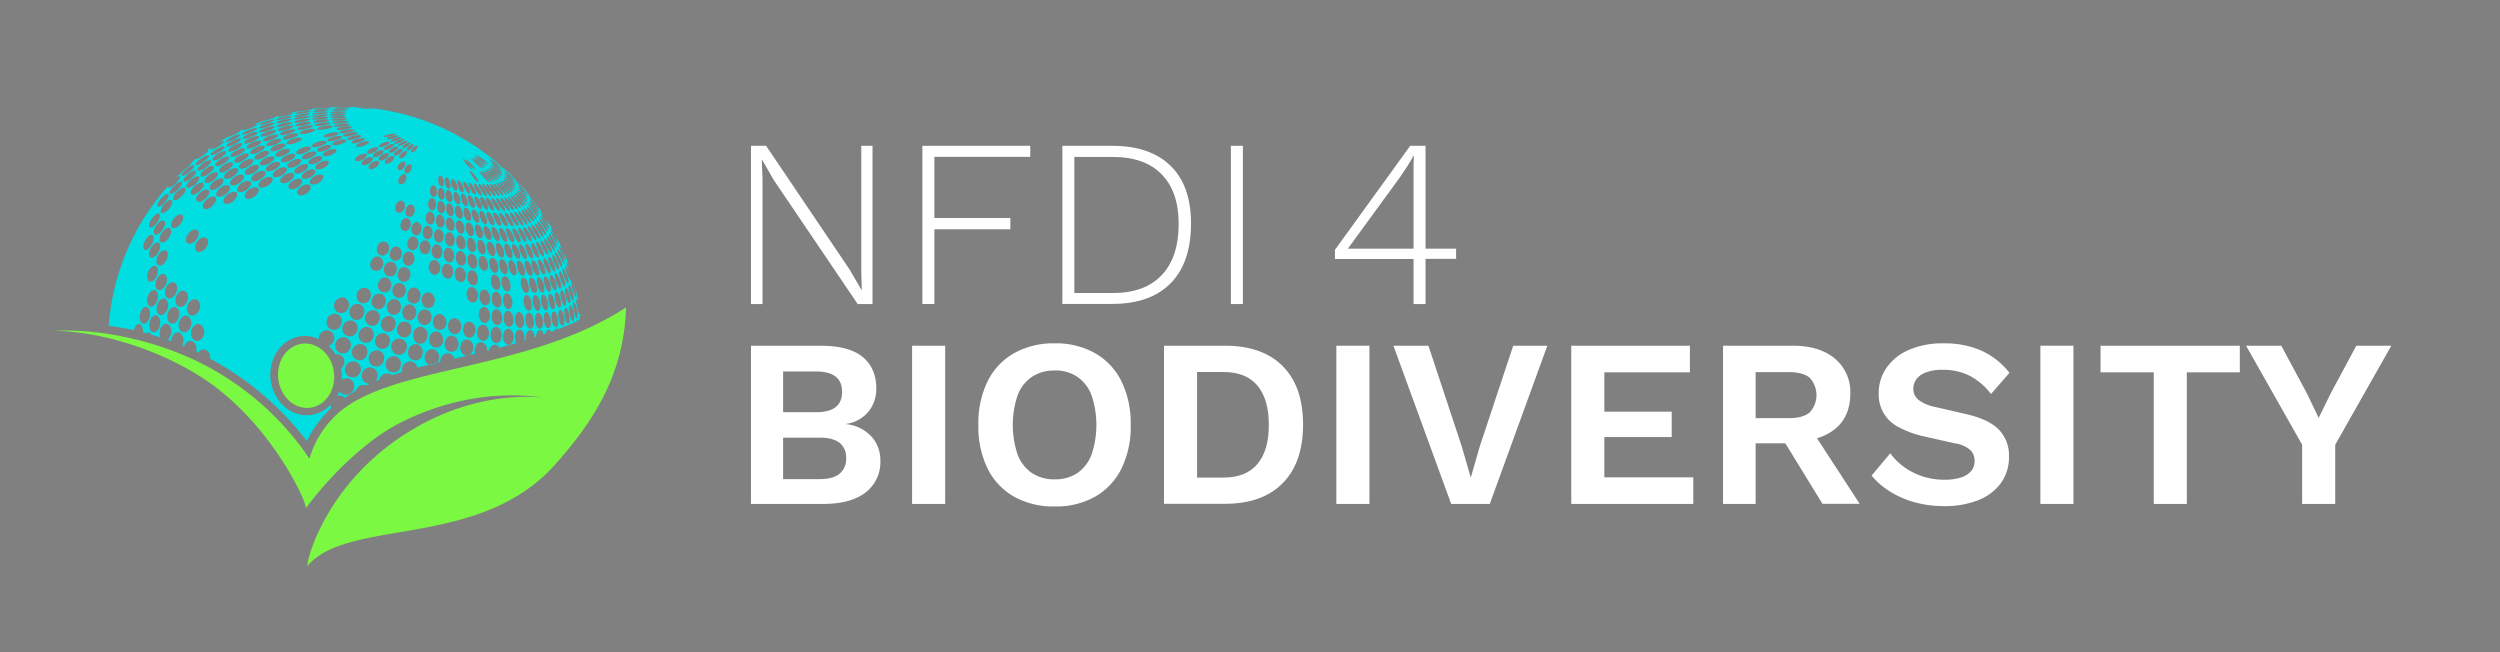 <svg id="Ebene_1" data-name="Ebene 1" xmlns="http://www.w3.org/2000/svg" xmlns:xlink="http://www.w3.org/1999/xlink" viewBox="0 0 736 192"><rect x="0" y="0" width="736" height="192" fill="#808080" stroke="none"/><defs><style>.cls-1{fill:url(#Unbenannter_Verlauf_27);}.cls-2{fill:url(#Unbenannter_Verlauf_23);}.cls-3{fill:#7af842;}.cls-4{fill:#00dee2;}.cls-5{fill:#fff;}</style><linearGradient id="Unbenannter_Verlauf_27" x1="91" y1="150.26" x2="91.08" y2="150.26" gradientUnits="userSpaceOnUse"><stop offset="0" stop-color="#fff"/></linearGradient><linearGradient id="Unbenannter_Verlauf_23" x1="90.92" y1="150.34" x2="91" y2="150.34" gradientUnits="userSpaceOnUse"><stop offset="0" stop-color="#fff"/><stop offset="1"/></linearGradient></defs><path class="cls-1" d="M91,150.29Z"/><path class="cls-2" d="M91,150.3Z"/><path class="cls-3" d="M87.83,119.64c4.4,1.61,9-1.12,10.25-6.11s-1.27-10.33-5.67-11.94-9,1.12-10.25,6.11S83.44,118,87.83,119.64Z"/><path class="cls-3" d="M97.45,123.73a27.8,27.8,0,0,0-6.34,11.32,83.88,83.88,0,0,0-26.28-25c-15-9.15-34.25-13.44-49.14-12.65,13.73.1,31.11,5.41,44.41,14.18C78.61,123.79,89.25,145.42,90,149.14c0,.19,0,.35,0,.54h0c6.39-8.65,17.22-19.94,28.21-25.41,13.76-6.86,28.3-9.07,41.23-7.28-12-.93-25.16,2-37.22,9-25,14.42-31.64,37.46-31.7,40.35,0,.09,0,.19,0,.29l.16-.21c12.37-14.1,50.78-4.56,73.06-30,10-11.37,20-25.29,20.57-45.91C153.6,110.43,112,107.18,97.45,123.73Z"/><path class="cls-4" d="M157.49,99.47h0l-.67.22Z"/><path class="cls-4" d="M145.52,102.85l-1.45.36h0Z"/><path class="cls-4" d="M168.64,82v-.09l0,0c-.08-.26-.16-.52-.23-.78,0,.08,0,.17,0,.22Q168.57,81.7,168.64,82Z"/><path class="cls-4" d="M158,99.29l-.13,0h0Z"/><path class="cls-4" d="M170.89,93.06c0-.29-.07-.57-.11-.86,0,.26-.07.4-.16.36-.4-.19-1.23-3.8-.92-4.56.15-.18.39.33.61,1.06q-.28-1.57-.63-3.12a16.89,16.89,0,0,1-.88-2.82.56.56,0,0,1,0,.26c0,.05-.08.06-.14,0a9.93,9.93,0,0,1,.6,1.59c.4,1.4.52,2.64.23,2.5s-1.51-3.78-1.24-4.47c0,0,.07,0,.12,0a4.27,4.27,0,0,1-.27-.59c0,.1-.07.14-.14.11-.43-.2-1.79-3.71-1.56-4.36.19-.21.7.72,1.1,1.76-.06-.25-.11-.49-.17-.74a6.88,6.88,0,0,1-.52-2c.08-.19.4.34.73,1.08-.34-1-.71-2-1.09-2.93a18.14,18.14,0,0,1-1.76-3.85l0-.06s0,0,0,0c-.18-.38-.36-.76-.55-1.14.17.39.27.69.22.74a15.21,15.21,0,0,1-2.3-4l0,0a5.93,5.93,0,0,1,1.23,1.68c-.56-1.07-1.15-2.12-1.76-3.15A22.49,22.49,0,0,1,159,61.85v0h0a2.42,2.42,0,0,1,.4.4c-.49-.73-1-1.44-1.51-2.14a31.24,31.24,0,0,1-2.45-3v0l0,0,.15.11c-.54-.66-1.1-1.31-1.66-1.95a32.89,32.89,0,0,1-2.44-2.53l0,0,0,0,.15.1q-.77-.8-1.56-1.56c-.84-.65-2.61-2.15-2.84-2.42l0,0h0a.83.83,0,0,1,.28.15c.31.24.61.5.91.75A69.45,69.45,0,0,0,109,31.81a3.36,3.36,0,0,1,.76.24v0a16.62,16.62,0,0,1-2.68-.4l-.3-.06-.6,0a16.17,16.17,0,0,1,2.94.63v0a25,25,0,0,1-2.71-.36,6.13,6.13,0,0,1-1.71-.36l.1,0c-.79,0-1.59-.05-2.4-.06a4.42,4.42,0,0,1,1.1.21v0a21,21,0,0,1-2.78-.08c-.6-.05-1-.08-1.25-.12q-1,0-2.1.09a1.5,1.5,0,0,1,.39.09v0a18.34,18.34,0,0,1-2.81.19c-.49,0-.87,0-1.16,0-.81.09-1.61.18-2.4.3.33,0,.58,0,.62.11v0a14.35,14.35,0,0,1-2.78.48,8.85,8.85,0,0,1-1.65.07c-1,.21-2.06.44-3.07.7.9-.18,1.71-.26,1.84-.06v0a9.6,9.6,0,0,1-2.7.78c-1.2.23-2,.26-1.87.09a1.31,1.31,0,0,1,.42-.22l-1,.3h0v0a10,10,0,0,1-2.66,1,9.77,9.77,0,0,1-1.13.24c-1,.35-1.89.72-2.81,1.11.65-.18,1.16-.25,1.22-.09v0a7.14,7.14,0,0,1-2.52,1.29c-1.23.43-2,.53-1.85.23,0,0,.09-.07.12-.11l-.68.33v0a7,7,0,0,1-2.45,1.5,7.44,7.44,0,0,1-1.36.46c-1.12.64-2.22,1.32-3.3,2,1-.57,2.07-1,2.21-.69v0c-.07.48-1.41,1.35-2.24,1.79-1.14.6-2,.77-1.85.39a1.84,1.84,0,0,1,.59-.68c-.44.3-.88.59-1.31.9.1,0,.18,0,.21.09v0c-.07.48-1.3,1.44-2.15,2s-1.47.76-1.69.67c-.25.2-.51.4-.75.61A8.65,8.65,0,0,1,55,49.44c-.21.15-.4.27-.59.38-.86.8-1.72,1.62-2.54,2.46.49-.34.93-.54,1.12-.4L53,52c.06.59-1,1.77-1.76,2.42-1,.83-1.77,1.11-1.77.62a1.12,1.12,0,0,1,.11-.38A69.59,69.59,0,0,0,32,95.92a84.49,84.49,0,0,1,8.56,1.55l-1.14-.29c.29-1.16,1-2.07,1.79-1.72a1.17,1.17,0,0,1,.26.17,2.88,2.88,0,0,1,.6,2.23l-.61-.16c2.32.58,4.61,1.26,6.9,2l-1.11-.36a1.81,1.81,0,0,1-.12-.28c-.64-2,.93-4.41,2.37-3.6a.78.78,0,0,1,.15.1c1.07.91.89,2.64.42,3.57a2.45,2.45,0,0,1-.72.89c.87.31,1.73.66,2.59,1-.52-.21-1-.43-1.55-.62.08-1.63,1.34-3,2.58-2.4l.16.1a3,3,0,0,1,.53,3.57h0l.56.25c.41-1.16,1.44-1.92,2.49-1.4l.17.1a2.7,2.7,0,0,1,.87,2.87l.66.33a1.77,1.77,0,0,1,2.26-.78l.18.1a2.59,2.59,0,0,1,1,2.45q2.1,1.13,4.17,2.39a87.55,87.55,0,0,1,24.33,21.9,31.7,31.7,0,0,1,5.22-7.77,28.6,28.6,0,0,1,2-2.08h0a2.23,2.23,0,0,1-.2-.41,2,2,0,0,1-.07-.48,9.62,9.62,0,0,1-7,3.11,9.49,9.49,0,0,1-3.31-.6c-5.41-2-8.56-8.49-7-14.52,1.25-4.91,5.18-8.21,9.8-8.21a9.71,9.71,0,0,1,3.31.59l.74.32a2.44,2.44,0,0,1,3.26-2.46,2.39,2.39,0,0,1,1,3.33,2.36,2.36,0,0,1-1.34,1.13,11.49,11.49,0,0,1,2,2.47A2.25,2.25,0,0,1,101,107.8a2.47,2.47,0,0,1-.6.74,12.67,12.67,0,0,1,.2,3.26,2.46,2.46,0,0,1,2.21-.29,2.42,2.42,0,0,1,1.2,3.36,2.38,2.38,0,0,1-4.12.27,12.54,12.54,0,0,1-.6,1.4,2.16,2.16,0,0,1,2.17.54h0q1.56-1.06,3.27-2a2.45,2.45,0,0,1,3.15-1.64l0,0h0l1-.47a2.21,2.21,0,0,1-2.26-1.57,2.46,2.46,0,0,1,3.09-3.11,2.43,2.43,0,0,1,.71,4l1.23-.49h0a2.42,2.42,0,0,1,3.08-1.77,2.52,2.52,0,0,1,.7.43c1-.32,2-.64,3-1a2.43,2.43,0,0,1,2.89-3,2.26,2.26,0,0,1,1.5,1.78h0c2.21-.59,4.5-1.15,6.83-1.7a2.3,2.3,0,0,1,2.64-2.52,2.16,2.16,0,0,1,1.46,1.55l1.25-.29,4.9-1.16c-.51-1.53.35-3.56,2-3.35a2.31,2.31,0,0,1,1.49,2.5l.62-.15c.24-.95.88-1.73,1.84-1.64a1.67,1.67,0,0,1,1.1.9c1.69-.44,3.38-.89,5.07-1.38-.76-1.37-.42-3.94,1-4,1.06.18,1.46,1.69,1.41,2.71a3.28,3.28,0,0,1-.08.56l.56-.17c-.2-1.32.16-2.86,1.17-2.92.83.1,1.25,1.19,1.34,2.14l.41-.13c0-1,.38-1.91,1.06-2s.91.61,1.11,1.27l.62-.21c.12-.62.39-1.11.82-1.2a1,1,0,0,1,.81.64l1-.37a.92.92,0,0,1,.5-.58.6.6,0,0,1,.47.21l1.37-.52a.56.56,0,0,1,.16-.15.32.32,0,0,1,.17,0l1.53-.63h0l1.27-.55a.66.66,0,0,1,.12-.22.21.21,0,0,1,.24.07l.7-.31a1.42,1.42,0,0,1,.18-.67c.13-.1.28.09.41.42l.3-.13a3.7,3.7,0,0,1,.08-1.35S170.86,93.06,170.89,93.06Zm-2.29-7c.39,1.41.42,2.63.06,2.44-.53-.26-1.61-3.85-1.16-4.5C167.78,83.78,168.3,84.89,168.6,86ZM53.72,63.35c.57.78-.18,2.17-.9,2.92-1.2,1.22-2.49,1.21-2.48,0C50.36,64.65,52.68,62.35,53.72,63.35ZM51,58.42c.05-1.41,2.75-3.73,3.49-3l.06.07c.3.69-.65,1.94-1.42,2.61C52,59.09,51,59.24,51,58.42Zm-4,12c0-1.72,2.11-3.94,3.08-3.17l.1.09c.59.81-.09,2.28-.76,3.06C48.31,71.73,47,71.75,47,70.46Zm1.63,6.74c-1,1.38-2.37,1.4-2.56.06-.26-1.81,1.77-4.18,2.89-3.38a1.06,1.06,0,0,1,.11.09C49.79,74.83,49.24,76.37,48.63,77.2Zm.73-15.28c-1,1-2,1.22-2.06.37,0-1.48,2.53-4,3.27-3.21l.07.07C51,59.87,50.08,61.2,49.36,61.92Zm-1,3.16.09.08c.46.79-.27,2.23-.94,3-1.05,1.2-2.16,1.32-2.21.22C45.19,66.74,47.45,64.3,48.31,65.08ZM46.8,71.55l.09.09c.61.84,0,2.37-.61,3.19-1,1.28-2.14,1.4-2.33.25C43.66,73.33,45.76,70.73,46.8,71.55ZM46,78.4l.11.1c.74.87.28,2.47-.29,3.34-.94,1.43-2.24,1.48-2.48.1C43,80.08,44.86,77.6,46,78.4Zm-.14,7.16.13.1c.86.89.52,2.57,0,3.47-.84,1.49-2.2,1.56-2.58.13C42.85,87.28,44.55,84.72,45.84,85.56Zm0-1.19c-.46-1.94,1.4-4.4,2.69-3.55a.57.57,0,0,1,.13.1c.84.88.43,2.5-.14,3.37C47.56,85.73,46.16,85.77,45.82,84.37Zm5.54-1.1.14.09c1,.9.57,2.53,0,3.41-1,1.52-2.59,1.45-2.91-.13C48.2,84.71,50,82.47,51.36,83.27Zm3.14,2.47a.78.78,0,0,1,.15.1c1,.89.71,2.54.15,3.42-1,1.53-2.68,1.46-3.09-.12C51.22,87.19,53.06,84.94,54.5,85.74Zm3.57,2.58c1.13.91.84,2.56.28,3.45-1,1.65-2.92,1.46-3.3-.33S56.42,87.32,58.07,88.32ZM54.75,70.63c-.06-1.67,2.13-3.79,3.42-2.82.77.82.13,2.26-.57,3C56.37,72.17,54.8,72.05,54.75,70.63ZM59.88,54c.4.7-.55,1.9-1.36,2.53-1.26,1-2.46,1-2.38.07C56.26,55.26,59,53.06,59.88,54Zm-.82-2.65c.31-1.18,3.23-3.16,3.88-2.32.26.62-.82,1.69-1.66,2.26C60,52.2,58.83,52.23,59.06,51.38Zm-2,3.2c-1.18.9-2.25,1-2.19.24.09-1.29,3-3.44,3.68-2.75l.06.07C58.91,52.8,57.9,54,57.08,54.58Zm.68,4c.14-1.44,2.73-3.44,3.72-2.51.51.72-.38,2-1.18,2.61C59,59.71,57.64,59.66,57.76,58.53Zm2.48-5.3C60.4,52,63.3,50,64.13,50.85c.38.66-.64,1.78-1.47,2.36C61.33,54.12,60.12,54.13,60.24,53.23Zm3.17-4.88c.36-1.1,3.4-2.88,4-2.08.24.58-.9,1.56-1.78,2.07C64.29,49.14,63.15,49.14,63.41,48.35Zm2.25,4.4c.48.68-.48,1.83-1.31,2.43-1.39,1-2.73.94-2.56-.12C62,53.7,64.7,51.85,65.66,52.75Zm-1.12-2.64c.22-1.16,3.22-3,4-2.15.35.62-.72,1.65-1.6,2.17C65.6,51,64.37,51,64.54,50.11Zm22.4-11.87c.14.42-1.25,1-2.16,1.24-1.45.41-2.57.36-2.34-.1C82.82,38.58,86.44,37.66,86.94,38.24Zm-.32-2.37c.42-.59,4.38-1.2,4.65-.71,0,.3-1.52.66-2.47.82C87.36,36.22,86.41,36.17,86.62,35.87ZM98.93,41.3c-1.44.43-2.66.37-2.46-.13.3-.75,3.5-1.52,4.21-1C101,40.52,99.77,41.05,98.93,41.3Zm3-.12c.35.38-.79,1-1.6,1.24-1.47.51-2.74.43-2.45-.15C98.25,41.49,101.15,40.71,101.89,41.18Zm-4.18-1c-1.49.37-2.7.29-2.43-.18.39-.71,3.68-1.38,4.33-.88C99.86,39.49,98.58,40,97.71,40.2Zm-8.94.52c.3.47-1,1.13-1.86,1.43-1.51.53-2.75.45-2.51-.15C84.77,41.08,88.07,40.11,88.77,40.72ZM88.31,39c.54-.75,3.93-1.43,4.48-.9.18.39-1.19.9-2.1,1.12C89.14,39.63,88,39.52,88.31,39Zm-1.07,5.76c.33-.93,3.24-2.09,4.16-1.42.43.49-.72,1.24-1.55,1.6C88.35,45.61,87,45.52,87.24,44.79ZM89,46.16c.39-.94,3.1-2,4-1.44.49.5-.59,1.3-1.39,1.68C90.06,47.13,88.61,47,89,46.16Zm2.88-3.37c.42-.87,3.43-1.73,4.18-1.19.37.43-.82,1.07-1.65,1.38C92.85,43.53,91.53,43.42,91.84,42.79Zm1.5-4.94c.37-.63,4-1.18,4.55-.69.15.34-1.25.72-2.17.89C94.23,38.31,93.12,38.22,93.34,37.85Zm4.51-1.75c.28-.48,4.26-.75,4.68-.31.06.27-1.68.47-2.36.53C98.73,36.44,97.71,36.34,97.85,36.1Zm1.85-.59c-1.47.08-2.44,0-2.26-.25.37-.44,4.39-.6,4.73-.19C102.18,35.32,100.39,35.48,99.7,35.51Zm-.3-.75c-1.48.05-2.43-.07-2.2-.27.45-.39,4.5-.46,4.75-.08C101.91,34.64,100.09,34.74,99.4,34.76Zm2.48-.95a10.2,10.2,0,0,1-2.63.26c-.62,0-2.08,0-2.17-.22C97.24,33.44,101.68,33.41,101.88,33.81Zm-4.73-.61c.25-.36,4.69-.31,4.79.06a12.16,12.16,0,0,1-2.69.18C98.63,33.44,97.19,33.4,97.15,33.2Zm.13,3c.09.31-1.36.64-2.3.78-1.51.23-2.59.13-2.31-.21C93.14,36.23,96.85,35.78,97.28,36.24Zm-2.85-.17c-1.45.18-2.45.1-2.27-.18.34-.54,4.33-1,4.69-.5C96.88,35.7,95.07,36,94.43,36.07Zm-.36-.88c-1.45.14-2.42.06-2.19-.19.44-.5,4.44-.84,4.71-.4C96.55,34.88,94.76,35.12,94.07,35.19Zm-2,1.87c.11.37-1.31.82-2.24,1-1.49.32-2.59.25-2.33-.16C87.94,37.23,91.61,36.54,92.08,37.06Zm-4.34,2.38c.23.45-1.11,1.07-2,1.35-1.53.48-2.73.39-2.41-.18C83.8,39.73,87.15,38.85,87.74,39.44Zm-5.59,4.72c-1.55.65-2.86.53-2.5-.22.46-1,3.48-2.13,4.27-1.43C84.26,43,83,43.81,82.15,44.16Zm.63-3.06c.25.48-1,1.2-1.92,1.56-1.48.57-2.72.49-2.44-.14C78.8,41.64,82.08,40.39,82.78,41.1ZM77.5,46.48c-1.52.74-2.85.64-2.53-.2.4-1.07,3.35-2.42,4.19-1.66C79.53,45.17,78.41,46,77.5,46.48Zm2.31-5.26c-1.43.5-2.54.48-2.35,0,.36-.94,3.88-2.07,4.43-1.41C82.05,40.2,80.77,40.88,79.81,41.22Zm-1.9,1.85c.29.53-.89,1.36-1.82,1.78-1.45.65-2.68.6-2.44-.11C74,43.76,77.18,42.31,77.91,43.07Zm-3,.21c-1.47.62-2.63.58-2.3-.08.45-.93,3.69-2.31,4.28-1.59C77.13,42.1,75.89,42.88,75,43.28Zm-1.79,2.08c.32.58-.81,1.51-1.71,2-1.41.75-2.65.72-2.45-.06C69.28,46.21,72.4,44.55,73.17,45.36Zm-2.93.3c-1.43.71-2.58.69-2.29,0,.41-1,3.56-2.6,4.17-1.84C72.33,44.32,71.15,45.2,70.24,45.66ZM66,51.85c.28-1.27,3.07-3,4-2.1.45.64-.56,1.7-1.43,2.25C67.14,52.92,65.8,52.84,66,51.85Zm1.77,1.78c.33-1.31,2.94-2.87,3.94-2,.54.65-.42,1.75-1.26,2.32C69,54.91,67.51,54.76,67.79,53.63Zm2.62-4.71c.35-1.17,3.22-2.69,4.11-1.88.41.59-.66,1.56-1.55,2.06C71.49,49.93,70.15,49.84,70.41,48.92Zm5.72-.16c.49.61-.52,1.61-1.38,2.13-1.46.87-2.87.79-2.69-.16C72.29,49.52,75.12,47.93,76.13,48.76ZM74,52.45c.29-1.25,2.92-2.73,4-1.94.57.62-.36,1.67-1.21,2.21C75.26,53.67,73.73,53.52,74,52.45ZM76.5,48c.3-1.11,3.2-2.53,4.15-1.76.44.57-.61,1.48-1.5,1.94C77.66,48.93,76.27,48.84,76.5,48Zm1.81,1.6c.36-1.14,3-2.48,4-1.74.52.58-.47,1.53-1.33,2C79.49,50.72,78,50.56,78.31,49.57Zm2.76-4.07c.36-1,3.31-2.25,4.21-1.53.39.51-.7,1.32-1.61,1.73C82.15,46.39,80.79,46.29,81.07,45.5Zm1.64,1.59c.26-1,3.14-2.36,4.13-1.64.46.52-.57,1.37-1.45,1.81C83.91,48,82.51,47.91,82.71,47.09Zm1.88,1.5c.33-1.07,3-2.33,4-1.64.53.53-.43,1.43-1.28,1.89C85.8,49.67,84.3,49.53,84.59,48.59Zm5.93-.12c.59.54-.29,1.47-1.11,2-1.45.88-3,.76-2.78-.2S89.42,47.78,90.52,48.47Zm-1.65,3.27c.29-1.12,2.66-2.38,3.75-1.75.65.55-.16,1.52-.94,2C90.21,53,88.58,52.84,88.87,51.74Zm1.95-4.1c.3-1,2.91-2.17,3.9-1.56.55.51-.46,1.35-1.23,1.77C91.91,48.69,90.57,48.45,90.82,47.64Zm2.54-3.53c.32-.9,3.24-1.85,4.06-1.32.42.44-.7,1.13-1.5,1.47C94.46,44.86,93.12,44.79,93.36,44.11Zm1.71,1.24c.4-.93,3.05-1.86,3.88-1.35.48.45-.56,1.18-1.33,1.54C96,46.29,94.76,46.07,95.07,45.35Zm6.45,42.35a2.28,2.28,0,0,1,.89,3.19,2.11,2.11,0,0,1-3.93-.16A2.41,2.41,0,0,1,101.52,87.7ZM104,94.48a2.37,2.37,0,0,1,1,3.26,2.19,2.19,0,0,1-4.06-.11A2.43,2.43,0,0,1,104,94.48ZM103,92.71A2.4,2.4,0,0,1,106,89.6a2.32,2.32,0,0,1,1,3.2A2.11,2.11,0,0,1,103,92.71Zm14.08-43.1c-.18-1,1.22-2.34,2-2,.53.3.24,1.18-.14,1.7C118.3,50.31,117.25,50.35,117.12,49.61Zm2.16,1.69c.66.35.48,1.36.14,2-.61,1.08-1.8,1.3-2.09.39S118.23,50.93,119.28,51.3Zm-.76,7.85c.89.44.82,1.65.5,2.37-.62,1.36-2.13,1.53-2.56.29S117.23,58.72,118.52,59.15ZM117.2,72.69a2.17,2.17,0,0,1,.89,2.82c-.65,1.55-2.52,1.73-3.17.29S115.49,72.14,117.2,72.69Zm-1.83-25.16c-1,.89-2.06.87-2.06.19,0-.9,1.76-2.1,2.57-1.76C116.36,46.27,115.87,47.06,115.37,47.53Zm-1.81,23.7a2.06,2.06,0,0,1,.74,2.8c-.77,1.6-2.79,1.62-3.27,0S112,70.67,113.56,71.23Zm-2.75-22.09c-1.11.94-2.34.87-2.33.11,0-1,2-2.23,2.92-1.82C112,47.8,111.39,48.65,110.81,49.14Zm-1.91,38.8a2,2,0,0,1-3.8-.06A2.36,2.36,0,0,1,108,84.82,2.27,2.27,0,0,1,108.9,87.94Zm.2-9.41c-.5-1.56,1-3.51,2.65-2.92a2.13,2.13,0,0,1,.82,2.92C111.76,80.18,109.62,80.18,109.1,78.53Zm3.19,8a2.32,2.32,0,0,1,1.06,3.12,2,2,0,0,1-3.79,0C108.92,88,110.4,85.94,112.29,86.56Zm-.9-1.67c-.61-1.62.81-3.67,2.62-3.08a2.29,2.29,0,0,1,1,3A1.93,1.93,0,0,1,111.39,84.89Zm1.76-4.7c-.56-1.56.78-3.57,2.5-3a2.22,2.22,0,0,1,.95,2.93A1.81,1.81,0,0,1,113.15,80.19Zm5,3.19a2.35,2.35,0,0,1,1.13,3,1.9,1.9,0,0,1-3.59.15C115,84.94,116.36,82.84,118.17,83.38ZM117.34,82c-.82-1.58.41-3.85,2.24-3.3a2.32,2.32,0,0,1,1.08,2.94A1.78,1.78,0,0,1,117.34,82Zm1.45-4.67c-.77-1.51.37-3.72,2.08-3.21a2.25,2.25,0,0,1,1,2.83C121.34,78.5,119.51,78.73,118.79,77.29Zm1.34-4.52c-.69-1.42.38-3.58,1.93-3.12a2.21,2.21,0,0,1,1,2.71C122.52,73.91,120.82,74.15,120.13,72.77Zm.65-6c-.56,1.46-2.17,1.67-2.74.35s.56-3.35,2-2.9A2,2,0,0,1,120.78,66.77Zm-1.25-3.59c-.66-1.25.44-3.23,1.63-3l.13,0a1.93,1.93,0,0,1,.67,2.4C121.48,64,120.1,64.26,119.53,63.18Zm1.4-13.06c-.61,1.08-1.63,1.16-1.84.4-.26-1,1-2.45,1.79-2.17C121.43,48.65,121.23,49.59,120.93,50.12Zm-1.66-4.26c-.81.86-1.74.9-1.74.27s1.51-2,2.17-1.7C120.1,44.68,119.69,45.41,119.27,45.86Zm-1.47-.73c-.93.8-1.89.8-1.82.21.09-.75,1.77-1.82,2.43-1.56C118.78,44,118.28,44.72,117.8,45.13Zm-1.43-.75c-1.07.75-2,.72-1.89.15a3,3,0,0,1,2.68-1.42C117.54,43.38,116.79,44.09,116.37,44.38ZM115,43.62c-1.11.65-2.07.63-2,.15.13-.68,2.25-1.64,2.94-1.33C116.31,42.7,115.46,43.35,115,43.62Zm-.68,1.5c.45.31-.13,1.06-.69,1.49-1.09.85-2.2.8-2.12.13C111.6,45.88,113.51,44.77,114.31,45.12Zm-2.38.56c-1.2.79-2.32.7-2.17.06.19-.82,2.26-1.83,3-1.48C113.22,44.58,112.55,45.28,111.93,45.68ZM108.82,48c-1.21.88-2.45.78-2.37.05.1-1,2.24-2.11,3.13-1.69C110.1,46.78,109.45,47.59,108.82,48Zm-1.9-1.11c-1.32.82-2.56.69-2.41,0,.2-.92,2.48-2,3.34-1.54C108.34,45.74,107.6,46.51,106.92,46.93Zm1.73,49.43a2.38,2.38,0,0,1,1.14,3.25,2.19,2.19,0,0,1-4.07,0A2.43,2.43,0,0,1,108.65,96.36Zm-1-1.75a2.38,2.38,0,0,1,2.83-3.19,2.35,2.35,0,0,1,1.1,3.19A2.1,2.1,0,0,1,107.67,94.61Zm5.71,3.54a2.41,2.41,0,0,1,1.22,3.23,2.18,2.18,0,0,1-4,.07A2.41,2.41,0,0,1,113.38,98.15Zm-1-1.74a2.37,2.37,0,0,1,2.72-3.27,2.4,2.4,0,0,1,1.2,3.18A2.09,2.09,0,0,1,112.35,96.41Zm1.72-5c-.69-1.66.69-3.8,2.6-3.23a2.37,2.37,0,0,1,1.16,3.11A2,2,0,0,1,114.07,91.44Zm5.59,3.32a2.42,2.42,0,0,1,1.28,3.16,2.06,2.06,0,0,1-3.88.19C116.3,96.43,117.67,94.21,119.66,94.76Zm-1-1.68c-.75-1.65.55-3.84,2.45-3.32a2.43,2.43,0,0,1,1.28,3.1A2,2,0,0,1,118.61,93.08Zm1.44-5c-.72-1.61.49-3.76,2.31-3.26a2.41,2.41,0,0,1,1.24,3A1.86,1.86,0,0,1,120.05,88.12Zm5.43-17.27a2.32,2.32,0,0,1,1.11,2.72c-.41,1.59-2.07,1.89-2.82.5S123.93,70.44,125.48,70.85Zm0,20.36a2.44,2.44,0,0,1,1.36,3.07,1.93,1.93,0,0,1-3.67.33C122.37,93,123.58,90.73,125.47,91.21Zm-1-1.44c-1-1.6.12-4,2-3.54a2.48,2.48,0,0,1,1.35,3A1.82,1.82,0,0,1,124.51,89.77ZM126.59,80c-.9-1.5,0-3.83,1.68-3.4a2.46,2.46,0,0,1,1.29,2.83C129.18,81.09,127.43,81.43,126.59,80Zm.93-4.55c-1-1.43-.2-3.76,1.24-3.51l.15,0a2.44,2.44,0,0,1,1.24,2.73C129.86,76.24,128.38,76.66,127.52,75.45Zm1.74-8,.14,0a2.43,2.43,0,0,1,1.19,2.61c-.22,1.46-1.59,1.89-2.4.75C127.24,69.52,127.94,67.27,129.26,67.49Zm.34-4.28.13,0a2.43,2.43,0,0,1,1.14,2.48c-.16,1.34-1.27,1.82-2,.89C127.81,65.4,128.35,63,129.6,63.21Zm2.2,14.46.16,0a2.57,2.57,0,0,1,1.41,2.83c-.27,1.61-1.82,2.07-2.77.84C129.47,79.89,130.27,77.44,131.8,77.67Zm-.64-1.1c-1.08-1.42-.41-3.81,1-3.6a.66.66,0,0,0,.15,0,2.6,2.6,0,0,1,1.37,2.73C133.5,77.3,132.08,77.77,131.16,76.57Zm.52-4.51c-1.1-1.21-.72-3.63.57-3.64a1.26,1.26,0,0,1,.27,0,2.58,2.58,0,0,1,1.33,2.61C133.73,72.49,132.55,73,131.68,72.06Zm.38-8.72c-1.12-1.06-.85-3.4.11-3.45a.86.86,0,0,1,.22,0c.83.31,1.23,1.59,1.23,2.35C133.63,63.49,132.82,64.06,132.06,63.34Zm1.77,3.23c-.06,1.38-1.1,1.91-1.93,1-1.08-1.2-.71-3.65.52-3.49l.12,0A2.59,2.59,0,0,1,133.83,66.57ZM132,59.3c-1.1-.86-1-3.29-.17-3.37a.63.63,0,0,1,.19,0c.72.27,1.13,1.47,1.18,2.19C133.3,59.27,132.71,59.84,132,59.3Zm2-2.78.18,0c.71.25,1.21,1.46,1.32,2.21.17,1.14-.35,1.75-1,1.23C133.34,59.13,133.18,56.64,134,56.52Zm1.35,12.76a.77.77,0,0,1,.26,0,2.72,2.72,0,0,1,1.45,2.6c0,1.47-1.12,2-2,1.08C133.89,71.8,134.11,69.34,135.36,69.28Zm-.26-4.45a.9.9,0,0,1,.23,0,2.81,2.81,0,0,1,1.42,2.48c0,1.33-.82,1.94-1.67,1.19C133.92,67.5,133.93,64.91,135.1,64.83ZM137,61.16a.67.67,0,0,1,.2,0c.79.25,1.34,1.55,1.47,2.35.19,1.21-.35,1.88-1.11,1.35C136.36,64,136.15,61.31,137,61.16Zm1-3.7h.15c.67.2,1.32,1.43,1.55,2.2.32,1.1.06,1.79-.57,1.46C138,60.5,137.36,57.66,138,57.46Zm21.71,15.92c.55,1.26.62,2.27.14,2.11-.33-.1-.94-.83-1.53-2.2,0,0-.78-1.82-.31-2.07C158.54,71.18,159.35,72.49,159.75,73.38Zm-.49-2.59c.39-.08,1.16,1,1.67,2.09.58,1.24.73,2.27.29,2.15C160.62,74.86,158.65,71.24,159.26,70.79Zm-5.79-6.33c.64,1.09.84,2,.44,1.92-.75-.1-2.86-3.64-2.38-4h.05C152,62.38,153,63.59,153.47,64.46Zm-.8-2.32,0,0c.4,0,1.35,1.15,1.89,2,.68,1.09.94,2,.58,2C154.5,66,152.27,62.53,152.67,62.14Zm-.34-.49c-.62-.06-3.09-3.41-2.78-3.77l0,0c.37,0,1.39,1.12,2,1.94C152.3,60.81,152.66,61.68,152.33,61.65Zm-1.75-1.58c.7,1,1,1.88.63,1.83-.68-.1-3-3.48-2.64-3.8l0,0C149,58.09,150,59.24,150.58,60.07Zm-1.14.2c.67,1,.9,1.88.49,1.8-.73-.14-2.94-3.54-2.48-3.83h.05C147.94,58.26,148.91,59.43,149.44,60.27Zm-1.28.11c.62,1.06.78,1.87.35,1.77-.79-.19-2.84-3.59-2.31-3.84h.05C146.74,58.36,147.67,59.55,148.16,60.38Zm-1.42,0c.56,1.06.66,1.85.2,1.72-.84-.22-2.63-3.38-2.16-3.8l.1,0C145.4,58.38,146.29,59.58,146.74,60.41Zm.55,4.37c.47,1.18.34,2-.27,1.71-1-.48-2.31-3.57-1.64-3.94l.14,0C146.17,62.65,147,64,147.29,64.78Zm-.1-2.15h.06c.61.1,1.45,1.38,1.83,2.22.53,1.19.48,2-.11,1.77C147.94,66.15,146.46,62.84,147.19,62.63Zm1.6,0h.06c.56.07,1.44,1.34,1.85,2.18.59,1.18.62,2,.06,1.82C149.78,66.21,148.14,62.9,148.79,62.64Zm1.44-.07.06,0c.49,0,1.41,1.26,1.88,2.13.6,1.1.73,2,.29,1.89C151.65,66.42,149.67,62.87,150.23,62.57Zm2.5,4.52.07,0c.56,0,1.41,1.34,1.81,2.21.55,1.23.56,2.16,0,1.94C153.64,70.84,152.06,67.4,152.73,67.09Zm1.47-.19.05,0c.51,0,1.38,1.29,1.81,2.16.61,1.22.69,2.17.17,2C155.32,70.69,153.63,67.26,154.2,66.9Zm1.33-.32c.41,0,1.26,1.06,1.8,2.09.64,1.22.8,2.19.32,2C157,70.49,154.87,66.94,155.53,66.58Zm1,5,.06,0c.55,0,1.35,1.32,1.72,2.23.52,1.26.51,2.25,0,2.06C157.37,75.51,155.91,72,156.57,71.58Zm2.3-1.3c-.58-.17-2.79-3.67-2.25-4.09.38-.07,1.28,1.13,1.78,2C159.07,69.42,159.3,70.4,158.87,70.28Zm-1.75-5.06c-.51-.13-3-3.44-2.65-3.88.3-.09,1.27,1,1.86,1.89C157.11,64.35,157.49,65.32,157.12,65.22Zm-1.56-1.49c.74,1.14,1.06,2.09.65,2-.57-.17-3-3.53-2.54-3.92C154,61.71,155,62.87,155.56,63.73Zm-1.47-2.84c-.49,0-3.22-3.37-3-3.71.25-.06,1.23.91,2,1.82S154.35,60.87,154.09,60.89Zm-1.69-1.46c.77,1,1.19,1.89.89,1.88-.51,0-3.11-3.36-2.9-3.73l0,0C150.71,57.51,151.7,58.51,152.4,59.43Zm-1.71-2.68c-.4,0-3.4-3.22-3.24-3.5A7,7,0,0,1,149.51,55C150.38,55.92,150.94,56.75,150.69,56.75Zm-1.75-1.39c.85,1,1.34,1.77,1.07,1.76-.52,0-3.39-3.28-3.14-3.55C147.13,53.54,148.17,54.49,148.94,55.36Zm-.71.3c.81,1,1.26,1.78,1,1.75-.52-.06-3.24-3.27-3-3.57l0,0C146.47,53.81,147.49,54.78,148.23,55.66Zm-.84.24c.78,1,1.16,1.78.83,1.72-.61-.1-3.18-3.3-2.89-3.6h0C145.68,54,146.69,55,147.39,55.9Zm-1,.16c.73,1,1.06,1.78.69,1.71-.66-.14-3.07-3.36-2.72-3.63h0C144.79,54.16,145.77,55.18,146.43,56.06Zm-1.09.1c.68,1,.94,1.77.56,1.68-.7-.18-3-3.4-2.55-3.64h0C143.78,54.24,144.72,55.27,145.34,56.16Zm-1.21,0c.63,1,.82,1.75.41,1.64-.74-.21-2.81-3.44-2.34-3.63l.05,0C142.7,54.27,143.63,55.4,144.13,56.19Zm1.05,4.16c.51,1.06.53,1.83,0,1.68-.88-.26-2.51-3.42-1.95-3.79l.11,0C143.94,58.32,144.78,59.52,145.18,60.35Zm-1.69-.14c.45,1,.39,1.79-.12,1.63-.93-.3-2.37-3.45-1.73-3.78l.13,0C142.38,58.18,143.16,59.42,143.49,60.21ZM141.68,60c.4,1.12.22,1.84-.39,1.53-1.11-.59-2-3.47-1.39-3.71H140C140.68,58,141.39,59.2,141.68,60Zm-2.36,1.68a.37.37,0,0,1,.18,0c.76.22,1.38,1.52,1.57,2.33.27,1.23-.18,1.94-.92,1.43C138.92,64.58,138.5,61.85,139.32,61.66Zm1.06,4.39h.21c.85.24,1.44,1.6,1.58,2.44.2,1.29-.37,2-1.16,1.48C139.79,69.15,139.33,66.26,140.38,66.05Zm1.09-4h.17c.72.19,1.41,1.49,1.64,2.31.34,1.17,0,1.92-.62,1.58C141.56,65.37,140.62,62.32,141.47,62.05Zm1.35,4.45a.6.6,0,0,1,.19,0c.8.2,1.46,1.56,1.64,2.42.29,1.29-.19,2.06-1,1.55C142.49,69.69,141.85,66.76,142.82,66.5Zm.67-4.15a.44.44,0,0,1,.16,0c.68.16,1.42,1.46,1.71,2.29.41,1.17.19,1.95-.45,1.64C143.85,65.74,142.73,62.67,143.49,62.35Zm1.7,4.47h.09c.76.17,1.47,1.53,1.7,2.39.36,1.31,0,2.12-.79,1.63C145,70.08,144.2,66.92,145.19,66.82Zm1.28,4.69a.65.65,0,0,1,.2,0c.83.19,1.49,1.59,1.68,2.49.27,1.34-.23,2.17-1,1.67C146.11,74.88,145.47,71.82,146.47,71.51Zm.77-4.44a.41.41,0,0,1,.16,0c.72.14,1.47,1.48,1.74,2.35.4,1.23.16,2.07-.49,1.77C147.54,70.66,146.44,67.44,147.24,67.07Zm2,.09h.08c.67.1,1.46,1.44,1.78,2.31.46,1.23.3,2.11-.32,1.83C149.71,70.81,148.43,67.38,149.28,67.16Zm1.81,0,.07,0c.62.07,1.44,1.39,1.8,2.27.51,1.23.44,2.13-.15,1.89C151.76,70.88,150.34,67.44,151.09,67.18Zm2,4.71.08,0c.67.07,1.43,1.44,1.74,2.34.43,1.28.25,2.2-.36,2C153.47,75.72,152.26,72.16,153.12,71.89Zm1.82-.1.07,0c.61,0,1.4,1.38,1.74,2.28.47,1.27.38,2.23-.19,2C155.53,75.67,154.18,72.12,154.94,71.79Zm1.91,4.86.08,0c.66,0,1.38,1.42,1.66,2.35.41,1.4.17,2.4-.5,2C157,80.38,156,77,156.85,76.65Zm1.85-.26c.59,0,1.32,1.35,1.63,2.28.46,1.39.31,2.43-.31,2.08C159.12,80.26,157.8,76.7,158.7,76.39Zm1.55-.36c.52-.06,1.26,1.28,1.6,2.21.5,1.39.43,2.45-.14,2.15C160.88,79.94,159.48,76.41,160.25,76Zm1.33-.48c.41-.09,1.12,1,1.55,2.14.53,1.38.55,2.47,0,2.2C162.42,79.5,160.94,76,161.58,75.55Zm1.1-.6c.34-.12,1,1,1.49,2.07.56,1.37.66,2.48.21,2.25C163.74,79,162.21,75.45,162.68,75Zm.89,5.51c.48-.11,1.13,1.24,1.42,2.18.44,1.41.37,2.53-.14,2.27C164.11,84.52,162.88,80.93,163.57,80.46Zm1.19-.64c.39-.16,1,1.16,1.35,2.1.46,1.4.49,2.55,0,2.32C165.49,83.91,164.21,80.36,164.76,79.82Zm.57-1.29c-.54-.27-2.13-3.73-1.79-4.29.27-.16,1,.91,1.41,2C165.54,77.58,165.73,78.72,165.33,78.53ZM163.84,73c-.37,0-2.42-3.46-2.21-4.11.18-.17.91.82,1.47,1.86S164.1,73,163.84,73Zm-1.23-1.42c.62,1.2.92,2.28.6,2.23s-2.49-3.58-2.15-4.17C161.33,69.44,162.13,70.62,162.61,71.53Zm-.73.73c.62,1.23.83,2.28.45,2.19-.53-.12-2.54-3.69-2.06-4.2C160.59,70.13,161.35,71.2,161.88,72.26Zm-1.19-3.14c-.45-.09-2.74-3.46-2.45-4,.24-.12,1.06.87,1.68,1.88C160.64,68.15,161,69.18,160.69,69.12Zm-1.43-1.47c.7,1.17,1,2.19.62,2.1s-2.77-3.57-2.35-4C157.85,65.59,158.74,66.77,159.26,67.65Zm-1.42-3c-.42-.09-3-3.37-2.74-3.83.22-.11,1.14.87,1.82,1.82S158.16,64.72,157.84,64.65Zm-3.9-6.76c.88,1,1.47,2,1.19,1.9S152,56.68,152,56.22C152.2,56.11,153.17,57,153.94,57.89Zm-1.67-2.26,0,0a6.63,6.63,0,0,1,1.82,1.62c.73.79,1.44,1.75,1.33,1.9A13.71,13.71,0,0,1,152.27,55.63Zm1.32,2.85c.82,1,1.34,1.87,1.13,1.9-.42.07-3.22-3.27-3.07-3.65C151.86,56.65,152.84,57.59,153.59,58.48ZM148.42,52c.22-.06,1.45,1,2,1.52.78.75,1.56,1.63,1.46,1.76A16.69,16.69,0,0,1,148.42,52Zm1.83,2.09a5.68,5.68,0,0,1,1.39,1.75c-.22.15-3.45-3-3.42-3.35C148.37,52.36,149.41,53.22,150.25,54.05Zm-.3.5c.71.73,1.39,1.57,1.31,1.75-.29.12-3.46-3.11-3.36-3.42A7,7,0,0,1,150,54.55ZM146.38,50a7.07,7.07,0,0,1,1.6,1.59c-.4.1-3.71-3-3.72-3A9.29,9.29,0,0,1,146.38,50Zm-2.07-1.88a9.64,9.64,0,0,1,2.07,1.36A8.27,8.27,0,0,1,148,51C147.73,51.2,144.32,48.16,144.31,48.11Zm1.95,2.34c.75.64,1.55,1.42,1.53,1.61a17.94,17.94,0,0,1-3.68-3.12A10,10,0,0,1,146.26,50.45Zm-.24.41c.74.66,1.5,1.45,1.45,1.62a16.7,16.7,0,0,1-3.62-3.2A9.11,9.11,0,0,1,146,50.86Zm-.36.36c.73.67,1.46,1.47,1.37,1.63a15.85,15.85,0,0,1-3.54-3.27A8.54,8.54,0,0,1,145.66,51.22Zm-.47.3c1,1,1.47,1.65,1.24,1.63-.41,0-3.56-3.11-3.4-3.32A8.56,8.56,0,0,1,145.19,51.52Zm-.58.25c.95,1,1.39,1.66,1.14,1.62A12.92,12.92,0,0,1,142.46,50h0A8.26,8.26,0,0,1,144.61,51.77Zm-.68.19c.88.95,1.23,1.58,1.06,1.62-.37.08-3.25-3-3.18-3.39h0A8,8,0,0,1,143.93,52Zm-.79.14c.83.95,1.14,1.58.94,1.6-.42,0-3.16-3-3-3.41l0,0A7.77,7.77,0,0,1,143.14,52.1Zm-.33,4c.58,1,.7,1.73.26,1.6-.78-.24-2.66-3.46-2.12-3.62H141C141.48,54.22,142.36,55.36,142.81,56.14ZM141.38,56c.51,1,.56,1.7.1,1.55-.94-.32-2.33-3.3-1.93-3.58l.1,0C140.16,54.1,141,55.24,141.38,56Zm-.65-2.34c-.57,0-2.7-3-2.43-3.39l.07,0a6.24,6.24,0,0,1,1.82,1.9C140.77,53,141,53.7,140.73,53.68Zm-.9,2.14c.44,1,.41,1.67-.06,1.5-1-.35-2.14-3.3-1.68-3.54l.12,0C138.74,53.91,139.49,55.05,139.83,55.82Zm-1.64-.27c.36,1,.26,1.63-.24,1.44-.87-.34-2-3.25-1.41-3.49h.13C137.22,53.66,137.9,54.79,138.19,55.55Zm-.51,3.7c.24,1.08-.11,1.74-.75,1.38-1.16-.66-1.61-3.43-.86-3.59h.17C136.94,57.26,137.51,58.49,137.68,59.25Zm-1.45,3.69c.11,1.28-.62,1.88-1.42,1.17-1.16-1-1.09-3.45-.16-3.54l.21,0C135.68,60.87,136.16,62.16,136.23,62.94Zm-.76,15.74.16,0a2.65,2.65,0,0,1,1.49,2.8c-.18,1.62-1.66,2.15-2.64.94C133.31,81,134,78.49,135.47,78.68Zm-.68-1.09c-1.13-1.4-.61-3.85.78-3.69l.15,0a2.7,2.7,0,0,1,1.47,2.71C137.09,78.23,135.74,78.76,134.79,77.59Zm3-12.09a.89.89,0,0,1,.23,0c.9.28,1.42,1.61,1.5,2.47.13,1.35-.62,2-1.47,1.29C136.9,68.28,136.73,65.64,137.8,65.5Zm.57,4.52a1.1,1.1,0,0,1,.25,0c1,.3,1.47,1.69,1.51,2.58.06,1.39-.82,2.07-1.71,1.31C137.19,72.88,137.15,70.15,138.37,70Zm2.16,7.39c0,1.54-1.12,2.17-2.08,1.2-1.26-1.27-1-4,.41-3.9l.13,0C140.06,75.06,140.53,76.49,140.53,77.41ZM139,79.55l.15,0c1.15.35,1.59,1.83,1.54,2.77-.1,1.65-1.47,2.24-2.44,1.07C137.09,82,137.59,79.43,139,79.55Zm2.21-8.91a.91.91,0,0,1,.23,0c.94.26,1.49,1.65,1.58,2.55.14,1.41-.64,2.14-1.52,1.41C140.31,73.6,140.1,70.82,141.23,70.64Zm.74,4.74.14,0c1,.28,1.53,1.71,1.58,2.64.07,1.56-.93,2.25-1.89,1.32C140.57,78.12,140.68,75.34,142,75.38Zm2-4.24a.79.79,0,0,1,.22,0c.89.23,1.49,1.61,1.63,2.52.21,1.34-.39,2.12-1.2,1.59C143.31,74.42,142.83,71.39,143.93,71.14Zm.87,4.79a1,1,0,0,1,.25,0c1,.23,1.52,1.66,1.61,2.6.15,1.47-.65,2.25-1.55,1.53C143.86,79.06,143.65,76.16,144.8,75.93Zm.77,4.92h.13c1,.26,1.56,1.72,1.6,2.68.06,1.61-1,2.37-1.91,1.44C144.14,83.75,144.26,80.86,145.57,80.85ZM146,85.9l.14,0c1.1.26,1.58,1.76,1.57,2.74,0,1.63-1.16,2.4-2.12,1.44C144.29,88.84,144.57,85.9,146,85.9Zm2.58-4.61h.13c1,.21,1.52,1.67,1.6,2.63.13,1.51-.68,2.36-1.57,1.65C147.39,84.53,147.28,81.36,148.56,81.29Zm-.47-.78c-1.29-1-1.58-4.11-.4-4.19h.12c.91.2,1.5,1.62,1.64,2.57C149.66,80.36,149,81.2,148.09,80.51Zm.83-8.77h.1c.78.14,1.48,1.54,1.71,2.44.34,1.35-.07,2.22-.83,1.75C148.68,75.18,147.92,71.89,148.92,71.74Zm2.19.13h.09c.73.1,1.46,1.48,1.73,2.38.4,1.37.08,2.27-.64,1.83C151.12,75.39,150.2,72.08,151.11,71.87Zm1.55,4.87h.1c.8.11,1.46,1.5,1.68,2.46.31,1.39-.11,2.33-.86,1.88C152.36,80.34,151.64,76.94,152.66,76.74Zm1.28,5h.1c.85.11,1.45,1.54,1.61,2.52.25,1.53-.36,2.47-1.18,1.84C153.25,85.15,152.86,81.94,153.94,81.74Zm.92-5H155c.72.07,1.42,1.48,1.67,2.41.37,1.39,0,2.36-.68,1.95C154.79,80.43,153.94,77,154.86,76.75Zm1.45,5h.1c.77.07,1.39,1.48,1.59,2.46.28,1.43-.16,2.42-.88,2C155.94,85.52,155.3,82,156.31,81.75Zm1.25,5.1c.83.07,1.38,1.51,1.51,2.51.2,1.55-.41,2.56-1.19,2C156.81,90.49,156.32,87,157.56,86.85Zm.9-5.21.09,0c.69,0,1.34,1.44,1.56,2.4.33,1.42,0,2.45-.69,2.07C158.32,85.47,157.57,82,158.46,81.64Zm2-.28c.63,0,1.28,1.38,1.53,2.33.36,1.42.11,2.49-.51,2.14C160.57,85.33,159.48,81.69,160.46,81.36Zm1.68-.39c.55-.06,1.2,1.31,1.48,2.26.4,1.42.24,2.51-.32,2.21C162.47,85,161.3,81.38,162.14,81ZM163.69,86c.58-.07,1.15,1.3,1.36,2.3.31,1.44.06,2.56-.5,2.26C163.72,90.14,162.78,86.45,163.69,86Zm1.54-.55c.49-.12,1.06,1.25,1.28,2.22.34,1.43.19,2.59-.31,2.33C165.46,89.64,164.47,86,165.23,85.48Zm1.27-.69c.4-.16,1,1.18,1.2,2.14.37,1.43.3,2.61-.13,2.39C166.93,89,165.9,85.37,166.5,84.79Zm.46-3.72c.48,1.39.59,2.56.21,2.38-.55-.27-1.88-3.79-1.48-4.41C166,78.87,166.57,80,167,81.07Zm-1.2-6.77c.6,1.29,1,2.49.7,2.37a11.66,11.66,0,0,1-1.92-4.19C164.65,72.25,165.26,73.24,165.76,74.3Zm-.27,1c.59,1.31.87,2.49.54,2.34S164,74,164.17,73.42C164.37,73.21,165.07,74.39,165.49,75.32Zm-2.14-5.57c.69,1.23,1.12,2.4.84,2.28A12.39,12.39,0,0,1,162,68C162.08,67.78,162.78,68.75,163.35,69.75Zm-4.19-7c.13-.08.85.8,1.44,1.66s1.28,2.08,1.14,2.18a15.09,15.09,0,0,1-2.59-3.81Zm-.09.86c.2,0,.93.85,1.53,1.75.73,1.11,1.23,2.16,1,2.17s-2.59-3.27-2.56-3.89Zm1.3,2.61c.73,1.13,1.16,2.17.9,2.14s-2.67-3.39-2.52-3.95C158.93,64.27,159.73,65.24,160.37,66.24Zm-4.46-7.46v0c.16-.06,1,.78,1.61,1.6a6.6,6.6,0,0,1,1.29,2C158.58,62.5,156,59.3,155.91,58.78Zm2.8,4.45c-.33.06-2.89-3.21-2.88-3.69v0c.21,0,1,.86,1.68,1.69S158.81,63.06,158.71,63.23Zm-1.39-3.81a9.18,9.18,0,0,1,1.38,2h0a20.94,20.94,0,0,1-2.86-3.52v0C156,57.87,157,59,157.32,59.42Zm0,2.54c.79,1.06,1.31,2.07,1,2s-2.92-3.26-2.8-3.77C155.72,60.09,156.61,61,157.32,62Zm-1.79-3.58A15.22,15.22,0,0,1,152.35,55v0a6.47,6.47,0,0,1,1.76,1.53A6.49,6.49,0,0,1,155.53,58.38Zm-3.27-4.13v0a7.77,7.77,0,0,1,1.67,1.45,8.29,8.29,0,0,1,1.51,1.89A17.33,17.33,0,0,1,152.26,54.25Zm1.32.54a10.17,10.17,0,0,1,1.56,1.87h0A25.75,25.75,0,0,1,152,53.46v0A7.56,7.56,0,0,1,153.58,54.79Zm-5.1-3.38,0,0a9.48,9.48,0,0,1,1.89,1.46c.79.73,1.59,1.6,1.53,1.75A18.64,18.64,0,0,1,148.48,51.41Zm-.08-.6,0,0a9.46,9.46,0,0,1,1.83,1.38,7.73,7.73,0,0,1,1.6,1.73A20.93,20.93,0,0,1,148.4,50.81Zm3.2,2.31a22.76,22.76,0,0,1-3.42-3v0a8.06,8.06,0,0,1,1.76,1.28A9,9,0,0,1,151.6,53.12Zm-2.13-2.52a11.48,11.48,0,0,1,1.71,1.68h0a31.35,31.35,0,0,1-3.34-2.85v0A7.41,7.41,0,0,1,149.47,50.6ZM148,50.45l0,0a25.42,25.42,0,0,1-3.7-2.85h0a11.36,11.36,0,0,1,2,1.29A9,9,0,0,1,148,50.45Zm-.21-.62a25.71,25.71,0,0,1-3.68-2.72l0,0A10.21,10.21,0,0,1,146,48.3,8.34,8.34,0,0,1,147.75,49.83Zm-4-3.31a15.45,15.45,0,0,1,3.62,2.61,25.19,25.19,0,0,1-3.62-2.59Zm-1.73.24a7.89,7.89,0,0,1,1.73,1.44c-.35,0-4-2.75-4-2.78A11.81,11.81,0,0,1,142.06,46.76Zm-.09.36a8.46,8.46,0,0,1,1.67,1.43v0a28.57,28.57,0,0,1-3.93-2.87A12.05,12.05,0,0,1,142,47.12Zm-.18.31a8.31,8.31,0,0,1,1.61,1.46l0,0a28.14,28.14,0,0,1-3.86-3A12.48,12.48,0,0,1,141.79,47.43Zm-.28.28a7.56,7.56,0,0,1,1.54,1.47l0,0a21.87,21.87,0,0,1-3.77-3A12,12,0,0,1,141.51,47.71Zm-2.6-1.35a11.48,11.48,0,0,1,2.25,1.58,6.58,6.58,0,0,1,1.45,1.48c-.34.15-3.69-3-3.7-3.05Zm-.4.14a11,11,0,0,1,2.2,1.63,6.19,6.19,0,0,1,1.37,1.48c-.28.27-3.57-3-3.58-3.1Zm-1.62.22a9.3,9.3,0,0,1,2,1.72c.82.87,1.19,1.47,1,1.48a12.49,12.49,0,0,1-3-3.19Zm-.67,0a9,9,0,0,1,1.93,1.75c.78.9,1.07,1.45.88,1.45-.37,0-2.95-2.89-2.83-3.19Zm-1.32,6.43H135c.59.2,1.19,1.34,1.4,2.06.31,1,.07,1.66-.5,1.33C134.92,55.94,134.3,53.31,134.9,53.14Zm-1.73-.43a.43.43,0,0,1,.16,0c.61.22,1.12,1.36,1.27,2.06.22,1-.11,1.6-.69,1.25C132.88,55.41,132.51,52.85,133.17,52.71Zm-1.78-.49a.43.43,0,0,1,.16,0c.61.24,1,1.36,1.12,2,.14,1.13-.4,1.56-.94,1.11C130.77,54.6,130.68,52.32,131.39,52.22Zm-1.79-.54a.44.44,0,0,1,.16,0c.61.25.92,1.34.94,2,0,1.1-.56,1.49-1.07,1C128.71,54,128.85,51.75,129.6,51.68Zm.12,3.6a.63.63,0,0,1,.19,0c.72.29,1,1.47,1,2.18,0,1.14-.78,1.66-1.43,1C128.55,57.48,128.87,55.32,129.72,55.28Zm.07,3.86.11,0A2.42,2.42,0,0,1,131,61.5c-.09,1.29-1.06,1.77-1.78.89C128.29,61.29,128.72,59,129.79,59.14Zm-2.13-4.56.1,0c.71.3.93,1.46.85,2.14-.15,1.26-1.09,1.55-1.64.81C126.22,56.54,126.72,54.43,127.66,54.58Zm-.36,3.74.11,0c.82.35,1,1.58.91,2.31-.19,1.25-1.22,1.69-1.9.81C125.59,60.36,126.2,58.13,127.3,58.32Zm-.52,4,.13,0a2.23,2.23,0,0,1,1,2.46c-.26,1.38-1.54,1.76-2.24.67C124.85,64.2,125.61,62.07,126.78,62.28Zm-.66,4.18.15,0a2.28,2.28,0,0,1,1,2.6c-.33,1.46-1.73,1.84-2.49.66C123.93,68.39,124.79,66.2,126.12,66.46ZM124,68c-.46,1.5-2,1.76-2.67.43s.34-3.42,1.77-3A2.15,2.15,0,0,1,124,68Zm-1.26-25.11c.29.19,0,.87-.34,1.28-.6.77-1.32.91-1.39.42C121,43.92,122.23,42.68,122.78,42.86Zm-1-.46c.3.2-.24.9-.53,1.2-.73.72-1.49.81-1.49.35C119.78,43.34,121.25,42.2,121.81,42.4Zm-1-.48c.28.2-.37.85-.71,1.12-.85.66-1.64.72-1.59.29C118.64,42.68,120.36,41.73,120.86,41.92Zm-.92-.49c.27.2-.49.79-.89,1-1,.6-1.79.63-1.68.21C117.53,42.07,119.45,41.23,119.94,41.43Zm-.88-.49c.25.19-.62.72-1.07.94-1.08.54-1.92.54-1.75.15A3.88,3.88,0,0,1,119.06,40.94Zm-.84-.51c.24.21-.85.71-1.24.86-1.16.46-2,.45-1.86.14C115.3,40.89,117.72,40.21,118.22,40.43Zm-.8-.51c.21.21-1,.64-1.41.78-1.27.39-2.08.36-1.93.06C114.34,40.24,116.91,39.68,117.42,39.92Zm-.75-.51c.19.2-1.11.57-1.57.68-1.36.33-2.19.27-2,0C113.45,39.6,116.17,39.17,116.67,39.41Zm-1.86,2.34c.33.27-.63.86-1.14,1.1-1.23.59-2.19.55-2,.08C111.85,42.28,114.14,41.43,114.81,41.75Zm-3.46,1.65c.4.31-.37,1-1,1.34-1.3.71-2.43.61-2.21,0A3.49,3.49,0,0,1,111.35,43.4Zm-2.67-1.75c.35.32-.65.89-1.37,1.17-1.43.57-2.51.46-2.3,0C105.31,42.06,108,41.25,108.68,41.65Zm-1.2-.87c.31.31-.77.83-1.53,1.08-1.51.5-2.59.37-2.32-.1C104,41.08,106.79,40.37,107.48,40.78Zm-1.1-.87c.27.31-.9.77-1.7,1-1.39.38-2.55.33-2.36-.1C102.62,40.16,105.68,39.48,106.38,39.91Zm-1-.86c.23.3-1,.71-1.84.9-1.47.34-2.62.27-2.36-.14C101.55,39.19,104.73,38.61,105.37,39.05Zm-2.88,0c-1.51.28-2.66.18-2.35-.21.47-.58,3.74-1,4.34-.61C104.69,38.52,103.07,38.91,102.49,39Zm1.21-1.66c.16.32-1.52.65-2.12.73-1.48.22-2.56.13-2.37-.2C99.54,37.35,103.15,36.92,103.7,37.36Zm-.66-.8c.12.29-1.62.56-2.24.63-1.51.17-2.59.06-2.33-.24C98.88,36.43,102.56,36.12,103,36.56ZM98.3,31.68a13.79,13.79,0,0,1,4.61.25v0a20,20,0,0,1-2.78,0,5.8,5.8,0,0,1-1.84-.22Zm4.16.64v0a15.92,15.92,0,0,1-2.76,0,5.91,5.91,0,0,1-2-.24C97.87,31.85,102.18,32,102.46,32.32Zm-.33.43v0a14.2,14.2,0,0,1-2.73.11,6.5,6.5,0,0,1-2-.23C97.39,32.32,101.75,32.41,102.13,32.75Zm-4.93-.66v0a15.11,15.11,0,0,1-2.77.27,5.42,5.42,0,0,1-1.9-.12C92.69,31.93,97,31.77,97.2,32.09Zm-.39.52v0a12.61,12.61,0,0,1-2.74.34,5.75,5.75,0,0,1-2-.11C92.14,32.47,96.46,32.24,96.81,32.61Zm-.24.61c-.18.27-2.65.41-2.67.42-1.37.08-2.22,0-2.06-.17S96.48,32.72,96.57,33.22Zm-.07.65c-.1.26-1.91.45-2.61.5-1.38.11-2.26.05-2.14-.15S96.27,33.33,96.5,33.87ZM89.21,37c-1.41.27-2.43.22-2.27-.11.31-.64,4.25-1.33,4.64-.81C91.62,36.41,90.15,36.81,89.21,37Zm2.32-4.14v0a10.63,10.63,0,0,1-2.72.56c-.54.06-1.81.18-1.93,0C87,33,91.22,32.46,91.53,32.85Zm-.28.71a8.26,8.26,0,0,1-2.65.64c-1.35.18-2.18.15-2-.06S91.18,33,91.25,33.56Zm-2.42.72c.92-.13,2.25-.21,2.34,0-.1.3-1.89.63-2.57.73-1.35.19-2.23.17-2.11-.07A4.91,4.91,0,0,1,88.83,34.28Zm-2.46,2.84c.07.38-1.37.9-2.29,1.14-1.49.38-2.53.34-2.23-.1C82.35,37.42,86,36.58,86.37,37.12Zm-2.76,0c-1.39.32-2.35.31-2.15,0,.4-.69,4.29-1.55,4.57-1C86,36.43,84.54,36.91,83.61,37.13ZM86,34.24v0c-.17.32-2,.73-2.62.87-1.31.26-2.14.27-2,0C81.8,34.64,85.83,33.82,86,34.24Zm-.1.85v0c-.08.32-1.59.75-2.52.95-1.32.29-2.2.3-2.08,0C81.57,35.53,85.6,34.63,85.9,35.09Zm-4.64,3.42c.08.44-1.32,1.06-2.23,1.36-1.43.47-2.49.45-2.21,0C77.31,39,80.84,37.9,81.26,38.51Zm-2.74.11c-1.36.42-2.32.44-2.12.05.38-.77,4.19-1.88,4.48-1.31C80.88,37.76,79.43,38.35,78.52,38.62Zm2.33-3.31v0a7.13,7.13,0,0,1-2.57,1.08c-1.29.35-2.09.41-1.91.14C76.75,36,80.68,34.88,80.85,35.31Zm-.12.95v.05c-.08.35-1.56.91-2.47,1.17-1.27.36-2.15.42-2,.12C76.49,37,80.44,35.78,80.73,36.26Zm-4.48,4c.1.46-1.19,1.2-2.14,1.58-1.4.55-2.44.57-2.19,0C72.29,41,75.78,39.54,76.25,40.24ZM75.84,39c0,.44-1.4,1.13-2.28,1.47-1.31.5-2.27.55-2.09.13C71.83,39.73,75.54,38.37,75.84,39Zm-.16-1.2v0c-.08.4-1.52,1.06-2.4,1.38-1.25.45-2.1.54-2,.22C71.55,38.71,75.39,37.27,75.68,37.79Zm-4.31,4.52c.12.5-1.13,1.34-2,1.77-1.36.65-2.39.7-2.16.1C67.52,43.25,70.87,41.52,71.37,42.31ZM70.9,40.9l0,.05c0,.45-1.28,1.26-2.2,1.68-1.27.58-2.2.67-2,.2C67,42,70.51,40.35,70.9,40.9Zm-.14-1.25v.05c-.08.44-1.47,1.21-2.33,1.59-1.18.52-2,.65-1.92.3C66.76,40.82,70.48,39.12,70.76,39.65Zm-4.11,5c.13.54-1.06,1.48-1.94,2-1.32.73-2.33.81-2.12.15C62.91,45.82,66.13,43.86,66.65,44.69Zm-.5-1.51,0,.06c0,.49-1.21,1.39-2.1,1.87-1.23.67-2.13.8-2,.29C62.38,44.46,65.75,42.61,66.15,43.18ZM62.1,47.39c.14.58-1,1.61-1.84,2.16-1.26.82-2.25.93-2.06.22C58.48,48.7,61.56,46.53,62.1,47.39Zm-.54-1.6,0,.06c0,.53-1.14,1.53-2,2.06-1.18.75-2.05.92-1.91.37C58,47.22,61.15,45.17,61.56,45.79Zm-3.87,4.53.05.07c.16.61-.91,1.74-1.72,2.34-1.18.88-2.16,1-2,.29C54.27,51.81,57.16,49.69,57.69,50.32Zm-.51-1.61,0,.06c0,.56-1.07,1.65-1.88,2.25-1.13.82-2,1-1.84.44C53.72,50.34,56.77,48.07,57.18,48.71Zm-3.63,4.9,0,.07c.18.64-.83,1.86-1.59,2.51-1,.9-2,1.12-2,.48C50.09,55.41,53,52.89,53.55,53.61Zm-3.92,3.58,0,.07c.19.67-.73,2-1.46,2.67-1,1-1.84,1.23-1.85.55C46.35,59.17,49,56.46,49.63,57.19ZM46.94,63l.06.08c.34.75-.46,2.15-1.13,2.92-1,1.11-1.93,1.32-2,.43C43.84,64.88,46.2,62.22,46.94,63Zm-2,6.24a.61.61,0,0,1,.17.15c.49.81-.16,2.32-.78,3.14-.9,1.19-1.92,1.4-2.1.43C41.9,71.4,43.9,68.65,44.89,69.22ZM41.26,94.3c-.57-1.87.8-4.45,2.06-3.89a1.17,1.17,0,0,1,.26.17c.87.9.62,2.62.16,3.55C43,95.65,41.69,95.74,41.26,94.3Zm1.85,3.81a1,1,0,0,1,1-.16,1.17,1.17,0,0,1,.28.17,2.09,2.09,0,0,1,.27.39C44.16,98.36,43.63,98.25,43.11,98.11Zm3.67-1.47c-.76,1.51-2.16,1.59-2.68.14-.68-1.88.72-4.46,2.1-3.88a1.05,1.05,0,0,1,.29.17C47.46,94,47.25,95.7,46.78,96.64Zm-.61-5.09c-.46-2,1.23-4.31,2.55-3.51l.14.1c1,.9.67,2.58.15,3.49C48.11,93.19,46.55,93.14,46.17,91.55Zm6.16,2.6c-.9,1.56-2.56,1.51-3-.09-.57-2,1.15-4.32,2.58-3.52l.16.1C53.1,91.55,52.85,93.24,52.33,94.15Zm3.58,2.52c-1,1.69-2.81,1.51-3.25-.3s1.19-4.23,2.85-3.21A2.83,2.83,0,0,1,55.91,96.67Zm3.84,2.53c-1,1.69-2.92,1.52-3.42-.3-.56-2,1.14-4.1,2.72-3.32a.81.81,0,0,1,.18.1A2.77,2.77,0,0,1,59.75,99.2Zm.68-26c-1.21,1.36-2.87,1.25-3-.19-.17-1.69,2-3.86,3.42-2.87C61.7,70.93,61.12,72.39,60.43,73.16Zm2-12.42c-1.38,1.16-2.87,1-2.7-.25.19-1.49,2.62-3.33,3.7-2.42C64,58.81,63.17,60.07,62.39,60.74Zm1.26-3.81c.26-1.4,2.78-3.1,3.83-2.23.57.7-.32,1.88-1.14,2.5C64.91,58.28,63.42,58.13,63.65,56.93Zm4.95,2.32c-1.4,1.11-3,1-2.84-.26.15-1.43,2.64-3.19,3.81-2.31C70.23,57.4,69.4,58.61,68.6,59.25Zm1.2-3.66c.22-1.34,2.79-3,3.91-2.13.61.67-.27,1.8-1.1,2.39C71.16,56.89,69.61,56.74,69.8,55.59ZM75,57.82c-1.42,1.08-3,.94-2.94-.25.12-1.37,2.64-3,3.86-2.21C76.62,56,75.8,57.2,75,57.82Zm4-3.26c-1.46,1-3,.87-2.88-.25.19-1.27,2.76-2.82,3.93-2C80.69,52.92,79.82,54,79,54.56Zm1.3-3.24c.26-1.18,2.88-2.59,4-1.85.58.59-.33,1.58-1.17,2.1C81.62,52.48,80.08,52.35,80.3,51.32Zm2.21,1.77c.16-1.21,2.7-2.7,3.88-2,.65.59-.19,1.62-1,2.16C84,54.26,82.37,54.14,82.51,53.09Zm2.41,1.63c.23-1.21,2.59-2.61,3.77-1.92.71.6-.06,1.67-.83,2.23C86.41,56.1,84.71,55.92,84.92,54.72Zm5.57,2.05c-1.39,1.11-3.12,1-3-.27s2.41-2.71,3.65-2C91.92,55.07,91.23,56.17,90.49,56.77Zm3.62-3.14c-1.38,1-3.06.86-2.86-.25s2.47-2.49,3.63-1.86C95.58,52.07,94.84,53.08,94.11,53.63Zm-1.27-4.49c.21-1,2.72-2.29,3.77-1.68.57.49-.27,1.37-1.06,1.83C94.15,50.13,92.66,50.05,92.84,49.14Zm3.41,46.45a2.45,2.45,0,0,1,3.09-3.09,2.35,2.35,0,0,1,1,3.27A2.18,2.18,0,0,1,96.25,95.59Zm2.52,6.81a2.46,2.46,0,0,1,3.15-3,2.4,2.4,0,0,1,1.08,3.32A2.25,2.25,0,0,1,98.77,102.4Zm7.19,7.36a2.32,2.32,0,0,1-4.33-.28,2.47,2.47,0,0,1,3.14-3A2.42,2.42,0,0,1,106,109.76Zm2-5.09a2.26,2.26,0,0,1-4.25-.26,2.45,2.45,0,0,1,3.08-3A2.42,2.42,0,0,1,107.91,104.67Zm4.94,1.82a2.26,2.26,0,0,1-4.25-.17,2.45,2.45,0,0,1,3-3.11A2.42,2.42,0,0,1,112.85,106.49Zm5,1.69a2.25,2.25,0,0,1-4.15.15,2.46,2.46,0,0,1,2.85-3.39A2.41,2.41,0,0,1,117.81,108.18Zm1.62-5.15a2.16,2.16,0,0,1-4,.17,2.3,2.3,0,1,1,4-.17Zm4.84,1.53a2.14,2.14,0,0,1-4,.27c-.8-1.69.58-4,2.62-3.45A2.44,2.44,0,0,1,124.27,104.56Zm-2.48-4.86c-.81-1.67.49-3.93,2.46-3.43a2.45,2.45,0,0,1,1.38,3.13A2,2,0,0,1,121.79,99.7Zm7.29,6.25a2.4,2.4,0,0,1-.64,1l-2,.49a2.07,2.07,0,0,1-1.27-1.09c-.84-1.67.47-4,2.5-3.52A2.42,2.42,0,0,1,129.08,106Zm1.21-5.2a2,2,0,0,1-3.78.41c-.84-1.66.37-4,2.33-3.51A2.48,2.48,0,0,1,130.29,100.75ZM127.71,96c-.83-1.62.28-3.9,2.16-3.48a2.52,2.52,0,0,1,1.45,3A1.9,1.9,0,0,1,127.71,96Zm7.16,5.94a1.94,1.94,0,0,1-3.67.53c-.87-1.63.25-4,2.19-3.59A2.48,2.48,0,0,1,134.87,102Zm-2.53-4.48c-1.06-1.59-.08-4.13,1.89-3.75a2.54,2.54,0,0,1,1.5,3A1.82,1.82,0,0,1,132.34,97.47Zm6.92,5.49c-.44,1.84-2.38,2.34-3.36.87s-.07-4.19,1.89-3.86A2.47,2.47,0,0,1,139.26,103Zm.68-5.25c-.35,1.83-2.19,2.34-3.18.88s-.19-4.14,1.69-3.84A2.55,2.55,0,0,1,139.94,97.71ZM138,88.44c-1.2-1.46-.56-4.07,1-3.93l.17,0a2.69,2.69,0,0,1,1.53,2.85C140.49,89.05,139,89.65,138,88.44Zm5.92,10.07c-.28,1.85-2,2.44-3,1s-.29-4.14,1.49-3.91C143.73,96,144.08,97.51,143.93,98.51Zm.3-5.24c-.18,1.71-1.67,2.38-2.66,1.19-1.2-1.45-.56-4.15,1-4.06l.16,0C143.93,90.75,144.33,92.29,144.23,93.27Zm-2.4-4c-1.19-1.42-.69-4.07.74-4l.16,0c1.16.32,1.6,1.83,1.55,2.8C144.19,89.79,142.81,90.46,141.83,89.29Zm5.87,9.84c-.21,1.77-1.67,2.5-2.65,1.31-1.12-1.37-.58-4.3,1.18-4.15C147.44,96.58,147.81,98.12,147.7,99.13Zm.12-5.27c-.12,1.73-1.49,2.47-2.45,1.31-1.13-1.34-.74-4.25.93-4.1C147.45,91.34,147.88,92.87,147.82,93.86Zm1.35-7.49h.14c1,.22,1.54,1.71,1.56,2.69,0,1.65-1,2.47-1.91,1.56C147.72,89.41,147.87,86.43,149.17,86.37Zm2,7.92c0,1.66-1.17,2.49-2.11,1.57-1.26-1.24-.93-4.26.46-4.31h.15C150.76,91.78,151.21,93.29,151.18,94.29Zm0,5.28c-.15,1.79-1.49,2.59-2.43,1.44-1.09-1.32-.65-4.28,1-4.21C150.91,97,151.3,98.56,151.22,99.57ZM151,80.9c-1.28-.78-1.85-4.16-.73-4.31h.11c.85.15,1.48,1.56,1.66,2.52C152.3,80.49,151.79,81.39,151,80.9Zm1.4,15.33c-1.2-1.18-1-4.23.29-4.35h.14c1,.17,1.47,1.66,1.48,2.67C154.32,96.22,153.3,97.11,152.4,96.23Zm2.52-9.38H155c.9.12,1.43,1.58,1.53,2.57.16,1.55-.56,2.51-1.38,1.87C154,90.32,153.76,87.05,154.92,86.85Zm.58,9.59c-1.1-1.08-1.15-4.3.24-4.39.94.12,1.42,1.59,1.46,2.61C157.26,96.33,156.35,97.28,155.5,96.44Zm2.95.14c-1.08-.84-1.36-4.34,0-4.52.86.07,1.34,1.53,1.41,2.54C159.94,96.17,159.23,97.19,158.45,96.58Zm1.4-9.86c.75,0,1.31,1.44,1.47,2.44.25,1.55-.26,2.6-1,2C159.32,90.43,158.74,87,159.85,86.72ZM161,96.47c-1-.78-1.37-4.29-.19-4.55.78,0,1.27,1.46,1.37,2.47C162.36,96,161.75,97,161,96.47Zm.87-10c.66,0,1.23,1.37,1.42,2.37.29,1.55-.12,2.64-.8,2.12C161.59,90.22,160.92,86.77,161.9,86.45Zm1.44,9.74c-.92-.72-1.37-4.23-.33-4.56.7,0,1.18,1.38,1.3,2.4C164.5,95.6,164,96.71,163.34,96.19Zm2-.43c-.83-.66-1.36-4.16-.46-4.57.61-.08,1.09,1.31,1.23,2.32C166.36,95.08,166,96.23,165.37,95.76Zm1.75-.59c-.74-.6-1.34-4.08-.58-4.56.52-.14,1,1.23,1.15,2.24C167.94,94.41,167.65,95.6,167.12,95.17Zm1.52-.69c-.62-.32-1.4-4-.75-4.6.42-.18.87,1.18,1.05,2.16C169.2,93.49,169.05,94.7,168.64,94.48Zm1.14-.89c-.51-.25-1.32-3.9-.84-4.58.3-.21.73.92.95,2.07C170.17,92.52,170.12,93.76,169.78,93.59Z"/><path class="cls-4" d="M163.35,68.71l0,0c.06.11.13.22.18.33Z"/><path class="cls-4" d="M143.45,103.37h0c-.58.15-1.16.3-1.73.43Z"/><path class="cls-1" d="M91,150.29Z"/><path class="cls-2" d="M91,150.3Z"/><path class="cls-5" d="M221.09,148.36V101.78h20.4q8.46,0,12.49,3.32t4,9.39a10.46,10.46,0,0,1-2.26,6.63,10.29,10.29,0,0,1-6.63,3.67v.07a11.79,11.79,0,0,1,7.48,3.67,10.33,10.33,0,0,1,2.61,7.06,11.21,11.21,0,0,1-4.34,9.38q-4.34,3.39-12.66,3.39Zm9.46-27h9.67q7.69,0,7.69-6t-7.69-6h-9.67Zm0,19.69h10.8c2.63,0,4.59-.54,5.86-1.62a5.61,5.61,0,0,0,1.9-4.52,5.51,5.51,0,0,0-1.9-4.52c-1.27-1-3.23-1.55-5.86-1.55h-10.8Z"/><path class="cls-5" d="M278.26,101.78v46.58h-9.74V101.78Z"/><path class="cls-5" d="M310.51,101.08A23.41,23.41,0,0,1,322.43,104a19.42,19.42,0,0,1,7.73,8.26,28.13,28.13,0,0,1,2.72,12.84,28.18,28.18,0,0,1-2.72,12.85,19.46,19.46,0,0,1-7.73,8.25,23.42,23.42,0,0,1-11.92,2.9,23.66,23.66,0,0,1-12-2.9,19.4,19.4,0,0,1-7.76-8.25,28.18,28.18,0,0,1-2.72-12.85,28.13,28.13,0,0,1,2.72-12.84,19.37,19.37,0,0,1,7.76-8.26A23.66,23.66,0,0,1,310.51,101.08Zm0,8a11.81,11.81,0,0,0-6.67,1.84,11.33,11.33,0,0,0-4.24,5.43,27.3,27.3,0,0,0,0,17.5,11.41,11.41,0,0,0,4.24,5.44,11.88,11.88,0,0,0,6.67,1.83,11.72,11.72,0,0,0,6.63-1.83,11.52,11.52,0,0,0,4.2-5.44,27.3,27.3,0,0,0,0-17.5,11.44,11.44,0,0,0-4.2-5.43A11.65,11.65,0,0,0,310.51,109.05Z"/><path class="cls-5" d="M360.68,101.78q10.94,0,16.94,6t6,17.25q0,11.16-6,17.22t-16.94,6.07h-18V101.78Zm-.49,38.82q6.63,0,10-4t3.35-11.54q0-7.54-3.35-11.54t-10-4h-7.77V140.6Z"/><path class="cls-5" d="M403.16,101.78v46.58h-9.74V101.78Z"/><path class="cls-5" d="M455.53,101.78l-16.94,46.58H427.23l-17-46.58h10.3l9.81,29.64L433,140.6l2.62-9.11,9.87-29.71Z"/><path class="cls-5" d="M462.58,148.36V101.78h34.93v7.84H472.32v11.57h19.83v7.48H472.32v11.86H498.5v7.83Z"/><path class="cls-5" d="M527.79,101.78q7.9,0,12.42,3.81a12.72,12.72,0,0,1,4.52,10.24q0,6.84-4.52,10.48t-12.35,3.63l-1,.57h-10v17.85h-9.6V101.78Zm-1.13,21.32c2.73,0,4.76-.56,6.1-1.66a7.53,7.53,0,0,0,0-10.24q-2-1.65-6.1-1.65h-9.81V123.1Zm5.72,2,15.1,23.22H536.54L524.05,128Z"/><path class="cls-5" d="M572.25,101.08a26.63,26.63,0,0,1,11.15,2.19,21.84,21.84,0,0,1,8.18,6.49L586.15,116a19.12,19.12,0,0,0-6.32-5.4,17.42,17.42,0,0,0-7.94-1.73,13.24,13.24,0,0,0-4.9.78,6,6,0,0,0-2.82,2,4.85,4.85,0,0,0-.89,2.83,4.11,4.11,0,0,0,1.49,3.21,11.94,11.94,0,0,0,5.08,2.15l8.68,2q6.91,1.55,9.91,4.62a10.88,10.88,0,0,1,3,7.94,13,13,0,0,1-2.4,7.87,15.07,15.07,0,0,1-6.7,5,26.43,26.43,0,0,1-9.88,1.73,32.17,32.17,0,0,1-8.93-1.17,27.05,27.05,0,0,1-7.23-3.21A21.28,21.28,0,0,1,551,140l5.5-6.56a17.83,17.83,0,0,0,4,4,19.45,19.45,0,0,0,5.47,2.79,20.37,20.37,0,0,0,6.46,1,15.51,15.51,0,0,0,4.9-.67,6.47,6.47,0,0,0,3-1.9,4.58,4.58,0,0,0,1-3,4.4,4.4,0,0,0-1.23-3.14,8.87,8.87,0,0,0-4.56-2l-9.45-2.12a29,29,0,0,1-7-2.58,10.7,10.7,0,0,1-6-10,13,13,0,0,1,2.26-7.48A15.32,15.32,0,0,1,562,103,24.73,24.73,0,0,1,572.25,101.08Z"/><path class="cls-5" d="M610.42,101.78v46.58h-9.73V101.78Z"/><path class="cls-5" d="M659.4,101.78v7.84H643.8v38.74h-9.73V109.62H618.4v-7.84Z"/><path class="cls-5" d="M704,101.78l-16.51,29.15v17.43h-9.74V130.93l-16.51-29.15h10.37l7.48,13.91,3.53,7.34,3.6-7.34,7.48-13.91Z"/><path class="cls-5" d="M256.87,42.93V89.51H252.5L227.8,53l-3.46-6h-.07l.21,5.64V89.51h-3.39V42.93h4.45l24.63,36.49,3.53,6.07-.14-5.65V42.93Z"/><path class="cls-5" d="M303.31,46.18H275.08v18h22.37v3.31H275.08v22h-3.53V42.93h31.76Z"/><path class="cls-5" d="M327.44,42.93q11.16,0,17.19,5.9t6,17q0,11.5-6,17.57t-17.19,6.07H312.76V42.93Zm.28,43.33Q337,86.26,342,81t5-15.1q0-9.45-5-14.57t-14.3-5.12H316.29V86.26Z"/><path class="cls-5" d="M365.9,42.93V89.51h-3.53V42.93Z"/><path class="cls-5" d="M416.15,89.51V76.24H393V73.56l22.16-30.63h4.52V73.21h9v3h-9V89.51Zm0-16.3V51.9q0-1.41,0-3c0-1,.06-2,.11-3h-.14c-.52,1-1.14,2-1.87,3.14s-1.4,2.1-2,3L396.81,73.21Z"/></svg>